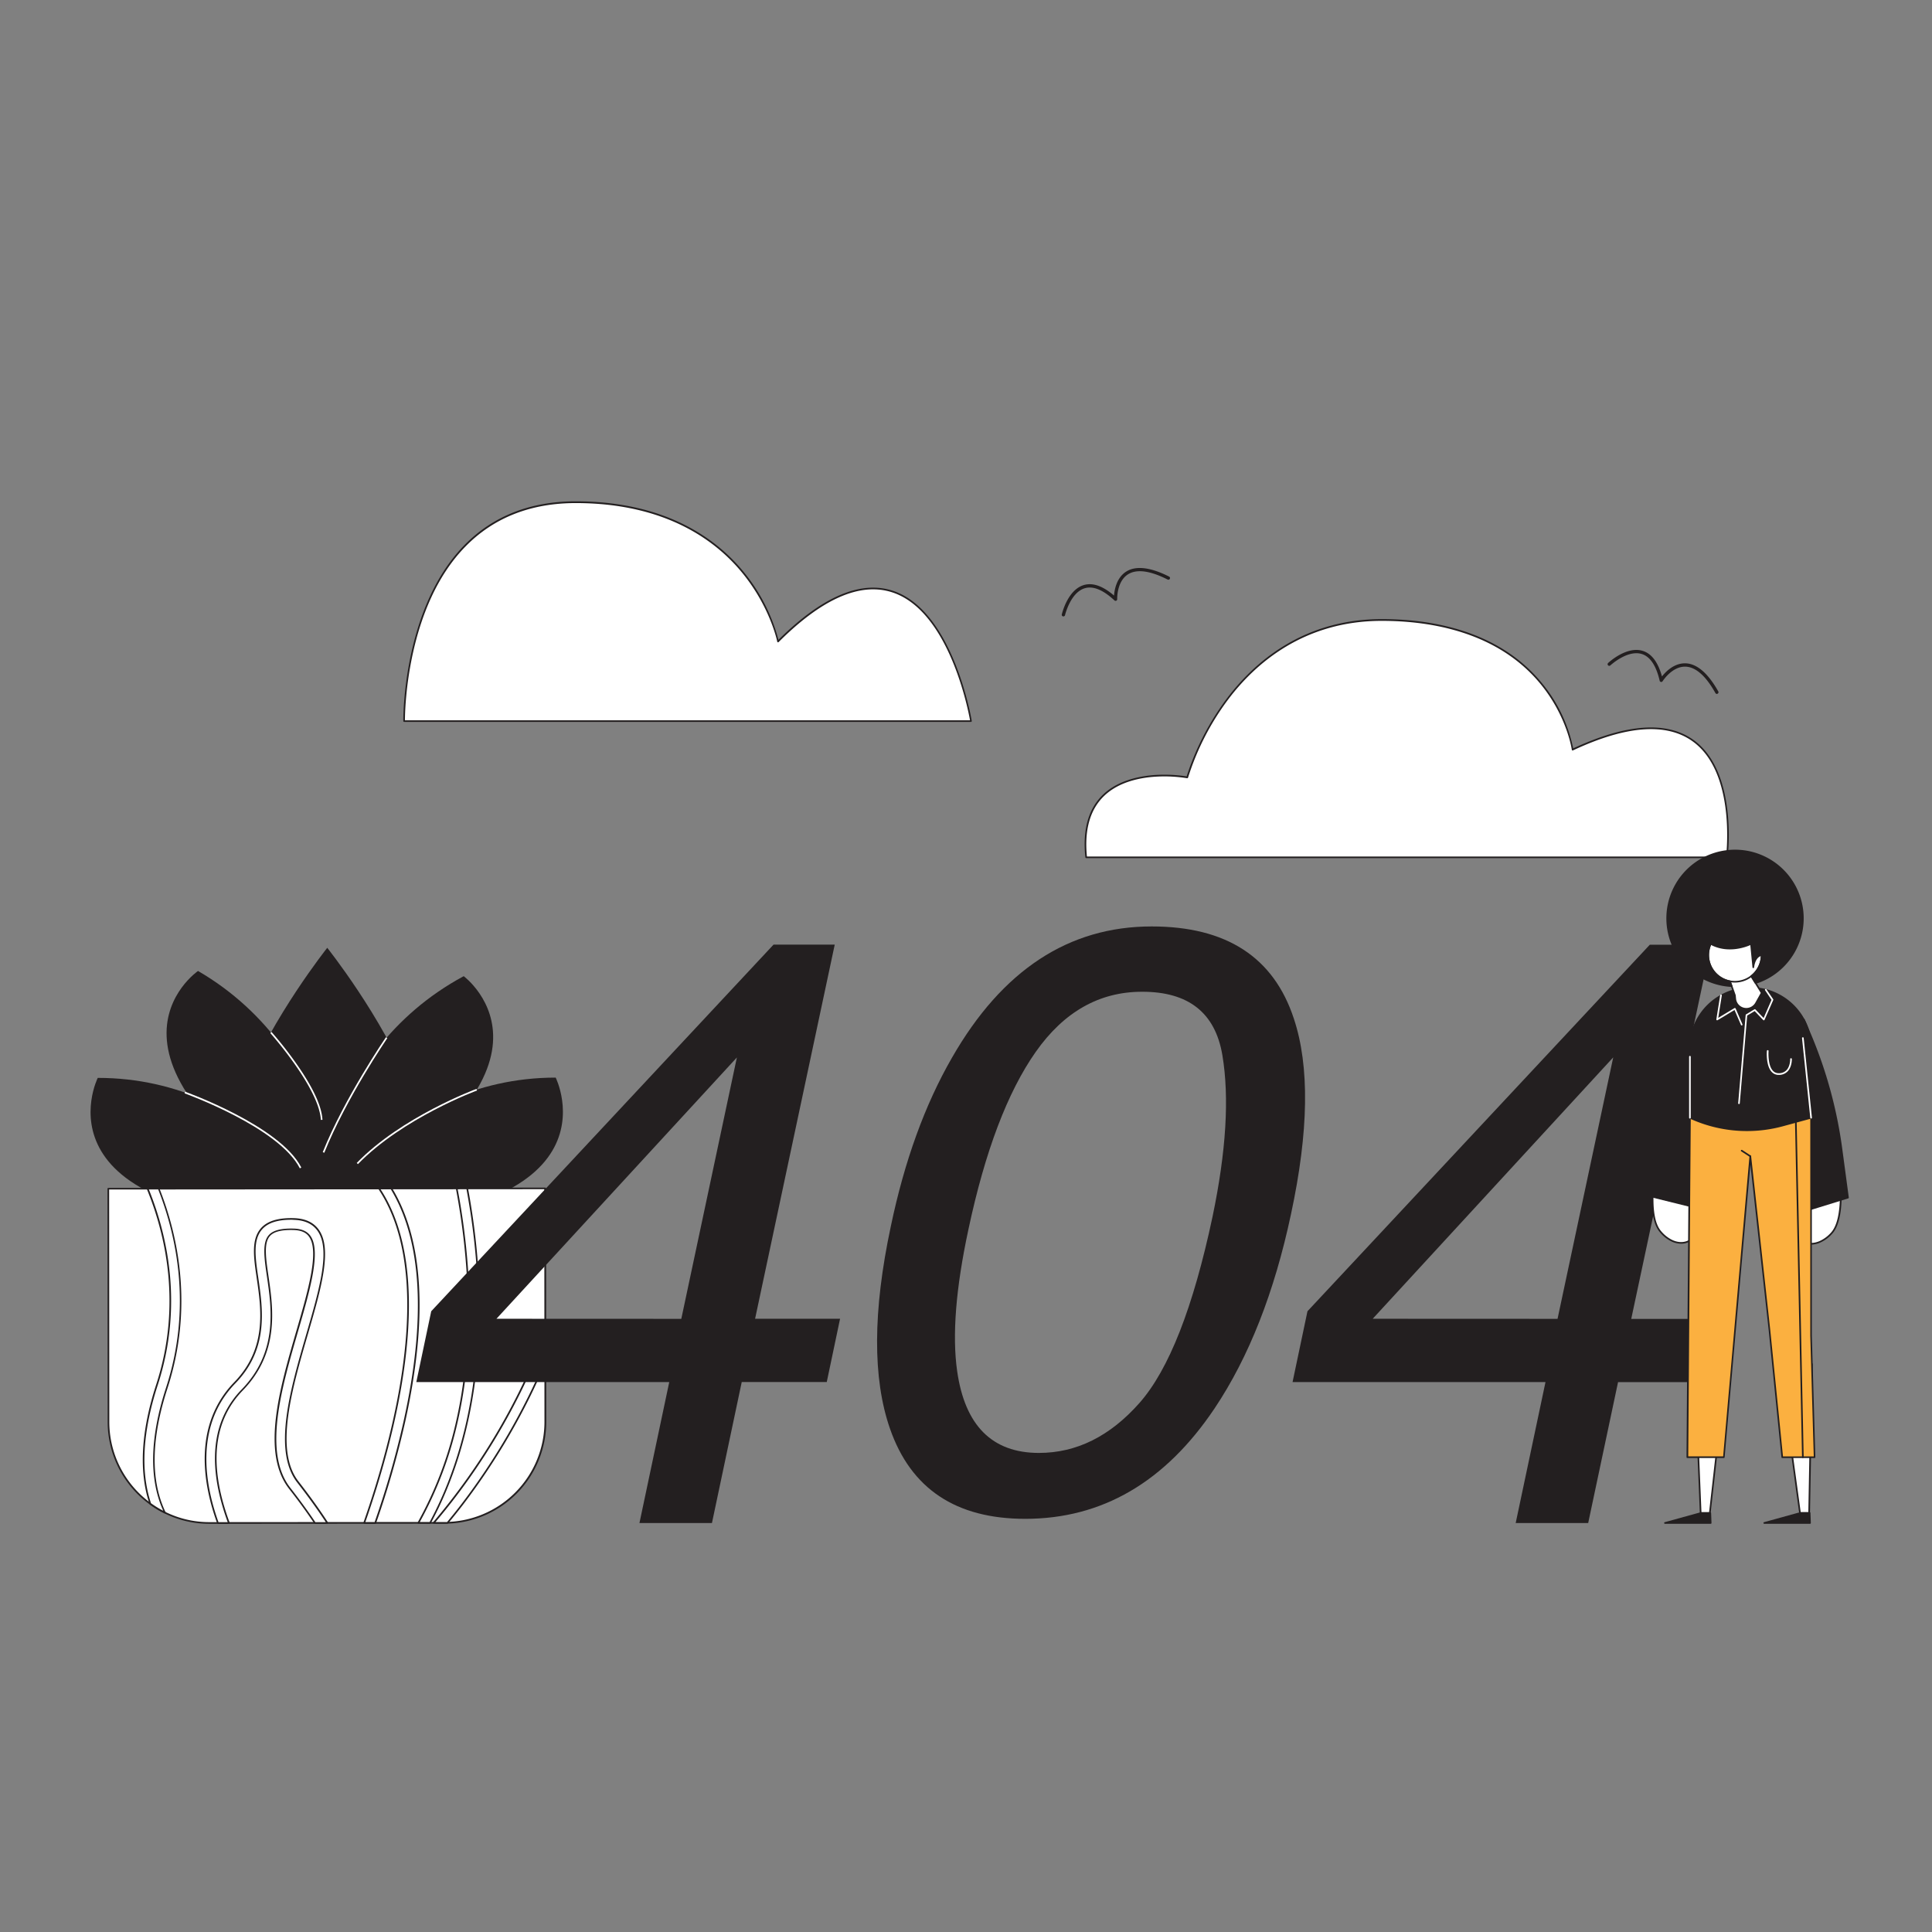 <svg id="Layer_1" data-name="Layer 1" xmlns="http://www.w3.org/2000/svg" viewBox="0 0 1200 1200"><rect x="0" y="0" width="1200" height="1200" fill="#808080" stroke="none"/><defs><style>.cls-1{fill:#231f20;}.cls-2{fill:#fff;}.cls-3{fill:#fbb040;}</style></defs><title>Artboard 5</title><path class="cls-1" d="M203.26,588.7s136.6,171.51.12,171.61S203.26,588.7,203.26,588.7Z"/><path class="cls-1" d="M191.79,760.32s5.87-105.46,96.23-154C288,606.36,368.54,665.44,191.79,760.32Z"/><path class="cls-1" d="M214.2,760.3S211.71,654.69,123,603.08C123,603.08,40.59,659.33,214.2,760.3Z"/><path class="cls-1" d="M191.79,760.32s51.67-91,153.35-91C345.14,669.3,390.7,760.17,191.79,760.32Z"/><path class="cls-1" d="M214.2,760.3s-51.8-90.87-153.49-90.8C60.71,669.5,15.29,760.44,214.2,760.3Z"/><path class="cls-2" d="M338.67,738.12l.11,144.94a62.75,62.75,0,0,1-62.7,62.78l-145.91.1a62.33,62.33,0,0,1-27.7-6.42A60.85,60.85,0,0,1,93.36,934a62.54,62.54,0,0,1-26-50.78l-.1-144.93Z"/><path class="cls-1" d="M130.12,946.45A62.56,62.56,0,0,1,102.24,940a61.64,61.64,0,0,1-9.18-5.54,63.34,63.34,0,0,1-26.19-51.19l-.11-144.93a.51.51,0,0,1,.15-.36.51.51,0,0,1,.36-.15l271.4-.2h0a.51.51,0,0,1,.51.51l.11,144.94a63.27,63.27,0,0,1-63.21,63.29l-145.91.1ZM67.79,738.83l.1,144.42a62.33,62.33,0,0,0,25.77,50.36,60.25,60.25,0,0,0,9,5.45,61.37,61.37,0,0,0,27.42,6.37h0l145.91-.1a62.24,62.24,0,0,0,62.19-62.27l-.11-144.43Z"/><path class="cls-2" d="M103.61,862.1c-10.28,31.6-10.66,57.58-1.14,77.42A60.85,60.85,0,0,1,93.36,934C86.64,914,88,889.2,97.5,860.11c15.67-48.14,6.74-91.18-5.8-121.8h6.92C111.07,769.84,119.45,813.42,103.61,862.1Z"/><path class="cls-1" d="M102.47,940a.54.54,0,0,1-.22,0,61.24,61.24,0,0,1-9.19-5.54.53.53,0,0,1-.19-.25C86.14,914.07,87.53,889.09,97,860c16.08-49.42,5.73-93.32-5.79-121.44a.49.49,0,0,1,0-.48.5.5,0,0,1,.42-.23h6.92a.53.53,0,0,1,.48.32c11.35,28.74,21.43,73.61,5,124.14-10.22,31.42-10.61,57.34-1.16,77a.51.51,0,0,1-.46.73Zm-8.68-6.32a60.28,60.28,0,0,0,7.6,4.69c-8.93-19.77-8.34-45.48,1.73-76.46h0c16.29-50,6.39-94.52-4.85-123.12H92.46C103.93,767.13,114,811,98,860.26,88.6,889.12,87.18,913.83,93.79,933.71Z"/><path class="cls-2" d="M185,920.46c7.68,9.83,13.64,18.28,18.28,25.44h-7.69c-4.15-6.2-9.29-13.34-15.65-21.49-17.26-22.14-5.65-62.16,4.61-97.45,7.47-25.69,14.53-50,7.75-59.22-2-2.71-5.26-4.09-10-4.2-7.57-.2-12.46,1.07-15,3.91-4,4.55-2.62,14.22-1,25.4,2.9,19.87,6.88,47.09-15.85,70.46-16.93,17.42-20.82,42-11.54,73,1,3.34,2.11,6.57,3.27,9.68h-6.83c-.9-2.49-1.75-5.06-2.55-7.69-9.91-33-5.4-60.45,13-79.41,20.52-21.11,17-45.49,14.09-65.07-1.87-12.78-3.48-23.8,2.54-30.59,3.85-4.34,10.37-6.32,20-6.07,6.8.17,11.86,2.47,15,6.83,8.62,11.81,1.49,36.37-6.77,64.81C180.88,862.57,169.74,900.9,185,920.46Z"/><path class="cls-1" d="M135.35,946.46a.51.51,0,0,1-.48-.34c-.89-2.47-1.75-5.06-2.56-7.71-10-33.18-5.41-60.82,13.18-79.92,20.34-20.93,16.8-45.17,13.95-64.64-1.89-12.9-3.52-24,2.65-31,3.95-4.45,10.61-6.49,20.35-6.24,7,.18,12.17,2.54,15.45,7,8.78,12,1.61,36.68-6.69,65.25-9.8,33.72-20.89,71.9-5.8,91.25h0c7,9,13.18,17.57,18.3,25.47a.51.51,0,0,1,0,.52.52.52,0,0,1-.45.27h-7.69a.5.5,0,0,1-.42-.22c-4.51-6.73-9.77-14-15.64-21.47-17.43-22.36-5.76-62.49,4.53-97.9,7.44-25.59,14.45-49.73,7.83-58.78-1.88-2.58-5-3.88-9.63-4-7.4-.2-12.18,1-14.59,3.74-3.88,4.37-2.48,13.91-.86,25,2.92,20,6.92,47.35-16,70.91C134,881,130.18,905.32,139.4,936.12c.94,3.11,2,6.36,3.26,9.64a.52.52,0,0,1-.06.47.51.51,0,0,1-.42.22Zm45.5-188.85c-8.57,0-14.46,1.94-18,5.92-5.86,6.61-4.26,17.53-2.41,30.17,2.88,19.7,6.47,44.21-14.23,65.5-18.31,18.82-22.78,46.11-12.93,78.91.76,2.51,1.57,5,2.42,7.33h5.74c-1.13-3.07-2.15-6.1-3-9-9.33-31.17-5.41-55.89,11.67-73.45,22.55-23.2,18.59-50.27,15.7-70-1.66-11.32-3.09-21.08,1.11-25.81,2.62-3,7.65-4.28,15.38-4.08,4.93.11,8.34,1.56,10.43,4.41,6.91,9.45-.17,33.83-7.67,59.63-10.23,35.21-21.82,75.08-4.71,97,5.81,7.45,11,14.61,15.52,21.3h6.48c-5-7.66-11-15.94-17.74-24.61h0c-15.41-19.76-4.24-58.21,5.62-92.14,8.23-28.33,15.33-52.78,6.86-64.39-3.09-4.22-8-6.45-14.66-6.62C181.88,757.61,181.36,757.61,180.85,757.61Z"/><path class="cls-2" d="M251.16,883a565.2,565.2,0,0,1-18.09,62.91h-6.85c18.29-52.12,45.84-152.84,9.22-207.68h7.63C262.61,770.43,265.34,819,251.16,883Z"/><path class="cls-1" d="M226.22,946.39a.51.51,0,0,1-.42-.21.53.53,0,0,1-.07-.47c8.94-25.45,20.56-63.93,25.18-102.71,5.42-45.44.07-80.6-15.9-104.51a.53.53,0,0,1,0-.53.52.52,0,0,1,.45-.27h7.63a.48.48,0,0,1,.43.25c19.6,32.32,22.34,81.15,8.16,145.14h0a562.77,562.77,0,0,1-18.11,63,.5.5,0,0,1-.48.35Zm10.17-207.68c15.7,24.1,20.93,59.23,15.54,104.41-4.6,38.53-16.08,76.75-25,102.25h5.77a560.72,560.72,0,0,0,17.95-62.51h0c14.09-63.56,11.44-112.06-7.88-144.15Z"/><path class="cls-2" d="M267.16,945.85h-7.29a232.84,232.84,0,0,0,23.78-62.29c6.75-29.3,8.93-61.63,6.48-96.11a431,431,0,0,0-6.46-49.29h6.52A438.83,438.83,0,0,1,296.53,787C299.72,831.77,296.23,892,267.16,945.85Z"/><path class="cls-1" d="M259.87,946.37a.51.51,0,0,1-.45-.76,233,233,0,0,0,23.74-62.16c6.73-29.26,8.91-61.54,6.46-96a428.5,428.5,0,0,0-6.46-49.22.56.56,0,0,1,.11-.42.51.51,0,0,1,.4-.19h6.52a.51.51,0,0,1,.5.42A438.74,438.74,0,0,1,297,787c3,42.15.33,104-29.43,159.12a.5.5,0,0,1-.45.27Zm24.41-207.69a428.85,428.85,0,0,1,6.36,48.74c2.46,34.52.27,66.9-6.49,96.26a234.46,234.46,0,0,1-23.41,61.67h6.12C296.37,890.47,299,829,296,787a435.39,435.39,0,0,0-6.26-48.36Z"/><path class="cls-2" d="M338.74,828.19v17.24A408.1,408.1,0,0,1,287.39,934c-3.23,4.22-6.4,8.18-9.46,11.85h-8.55A398.72,398.72,0,0,0,338.74,828.19Z"/><path class="cls-1" d="M269.38,946.36a.51.51,0,0,1-.39-.84A399.66,399.66,0,0,0,338.26,828a.51.51,0,0,1,1,.18v17.24a.45.45,0,0,1,0,.2,411.81,411.81,0,0,1-51.43,88.67c-3.06,4-6.24,8-9.46,11.87a.5.5,0,0,1-.4.18ZM338.23,831a401,401,0,0,1-67.74,114.38h7.2c3.16-3.81,6.29-7.73,9.29-11.65a410.63,410.63,0,0,0,51.26-88.35Z"/><path class="cls-2" d="M222.32,723.05l-.74-.71c27.8-28.71,73.91-45.86,74.37-46l.36,1C295.85,677.44,250,694.51,222.32,723.05Z"/><path class="cls-2" d="M201.42,716l-.95-.38c13.53-33.75,39-71,39.25-71.38l.84.58C240.31,645.19,214.91,682.35,201.42,716Z"/><path class="cls-2" d="M199.3,695.58c-1.11-19.85-31.11-53.58-31.41-53.92l.76-.68A236,236,0,0,1,184,660.55c10.34,14.71,15.82,26.48,16.29,35Z"/><path class="cls-2" d="M186.25,725.68c-13-25.49-71-46.37-71.58-46.58l.34-1c.59.2,59,21.23,72.14,47.07Z"/><path class="cls-2" d="M674.65,532.51h397.88s15.75-119.14-95.77-66.89c0,0-10.8-80.55-118.47-80.55-94,0-120.87,97.76-120.87,97.76S668,469.8,674.65,532.51Z"/><path class="cls-1" d="M1072.53,533H674.65a.52.52,0,0,1-.51-.46c-1.84-17.45,2-30.73,11.48-39.46s23.17-11.27,32.9-11.78a91.51,91.51,0,0,1,18.53.93,165.31,165.31,0,0,1,25.15-48.61c16.93-22.39,47.33-49.08,96.09-49.08,30.81,0,73.17,7,100,40.47a93.12,93.12,0,0,1,18.85,39.84c33.24-15.45,58.47-17.15,75-5.05,27.5,20.13,21,72.23,20.9,72.76A.52.52,0,0,1,1072.53,533Zm-397.42-1h397c.57-5.11,5.13-52.56-20.54-71.36-16.3-11.93-41.39-10.1-74.57,5.44a.5.5,0,0,1-.46,0,.52.52,0,0,1-.26-.38c0-.2-2.88-20.27-18.78-40.07-26.59-33.09-68.61-40-99.18-40C810,385.58,779.82,412,763,434.23A162.67,162.67,0,0,0,737.91,483a.51.51,0,0,1-.59.36,89.12,89.12,0,0,0-18.77-1c-9.56.5-22.91,2.91-32.24,11.51C677.19,502.28,673.42,515.11,675.11,532Z"/><path class="cls-1" d="M397.17,946l18.51-87.56H258.58l9.26-44L480.47,586.71h38L469,819.11h52.78l-8.26,39.28H460.71L442.2,946Zm26-126.84,34.52-162.35L308.36,819.11Z"/><path class="cls-1" d="M803.64,632.71Q818.4,677,801.89,754q-15.52,73.05-47.53,120.83-46,68.55-117.58,68.54-64.54,0-84-56-16.28-46.78.5-125.58,12.75-61,38-104.82Q638,575.42,715.33,575.43,784.87,575.43,803.64,632.71ZM753.11,755.79q12.75-61,6.12-100.44T709.33,616q-39.78,0-66.05,37.4t-41.77,110.2q-11.76,54.78-7,88.05,7.26,50.79,50.79,50.79,35,0,62.41-31T753.11,755.79Z"/><path class="cls-1" d="M941.42,946l18.51-87.56H802.83l9.26-44,212.63-227.65h38l-49.53,232.4H1066l-8.25,39.28H1005L986.45,946Zm26-126.84L1002,656.76,852.61,819.11Z"/><path class="cls-2" d="M603.09,447.86s-23.54-145.77-119.87-49.44c0,0-16.89-86.53-125.62-86.53s-106.6,136-106.6,136Z"/><path class="cls-1" d="M603.09,448.38H251a.53.53,0,0,1-.51-.51c0-.69-.64-70.06,38.08-109.4,17.69-18,40.92-27.09,69-27.09,56.36,0,87.65,23.63,104,43.45a111.82,111.82,0,0,1,21.94,42.57c27-26.73,50.8-37,70.87-30.52,37.69,12.19,49.09,80.22,49.2,80.9a.54.54,0,0,1-.12.42A.51.51,0,0,1,603.09,448.38Zm-351.58-1h351c-1.21-6.72-13.17-68.11-48.41-79.49-19.84-6.42-43.55,4-70.49,30.92a.51.51,0,0,1-.86-.26c0-.22-4.42-21.79-22-43.08-16.19-19.63-47.22-43-103.16-43-27.83,0-50.81,9-68.3,26.79C252.61,376.46,251.53,441,251.51,447.35Z"/><path class="cls-1" d="M660.51,382.85a.9.9,0,0,1-.23,0,1,1,0,0,1-.77-1.23c.15-.61,3.59-15.15,13.59-18.21,5.53-1.69,11.86.5,18.84,6.51.29-3.73,1.62-11.1,7.53-14.88s15-2.82,26.69,3.09a1,1,0,0,1-.92,1.83c-11-5.57-19.3-6.64-24.67-3.2-7,4.46-6.66,15.24-6.66,15.35a1,1,0,0,1-.59,1,1,1,0,0,1-1.12-.19c-7.07-6.59-13.29-9.12-18.5-7.53-8.87,2.71-12.16,16.58-12.2,16.72A1,1,0,0,1,660.51,382.85Z"/><path class="cls-1" d="M1066.37,431a1,1,0,0,1-.89-.52c-6-10.75-12.32-16.27-18.7-16.41h-.24c-8.15,0-13.78,8.95-13.84,9a1,1,0,0,1-1.86-.3c-2.19-9.42-5.95-15-11.16-16.57-8.89-2.69-19.34,7-19.45,7.09a1,1,0,1,1-1.39-1.49c.46-.44,11.43-10.59,21.43-7.55,5.53,1.67,9.57,7,12,15.91,2.32-2.94,7.51-8.31,14.55-8.16s14,6,20.43,17.45a1,1,0,0,1-.39,1.39A1,1,0,0,1,1066.37,431Z"/><path class="cls-2" d="M1067.36,650.37,1050.5,754.21l0,0c9.3,9.31-.35,22.13-12.36,16.26a21.36,21.36,0,0,1-6.94-5.64C1015.63,746.23,1043.51,662,1043.51,662Z"/><path class="cls-1" d="M1044.17,772.49a14.08,14.08,0,0,1-6.24-1.55,21.91,21.91,0,0,1-7.1-5.76c-6.57-7.85-6.51-27.65.19-58.86,5-23.16,11.94-44.31,12-44.52a.5.5,0,0,1,.26-.29l23.84-11.6a.53.53,0,0,1,.53.05.54.54,0,0,1,.2.5L1051.05,754c5.07,5.22,4.18,10.84,1.85,14.1A10.64,10.64,0,0,1,1044.17,772.49Zm-.24-110.16c-1.51,4.64-27.18,84.44-12.32,102.19a21,21,0,0,0,6.77,5.51c6.1,3,11.27.9,13.69-2.49,2.12-3,2.89-8.14-1.91-12.95a.56.56,0,0,1-.16-.46l16.7-102.87Z"/><path class="cls-1" d="M1022.11,742.25l5.36-29.58a278.06,278.06,0,0,1,23.07-71l4.15-8.61,14.7,13.18L1057.31,751Z"/><path class="cls-1" d="M1057.31,751.48l-.12,0-35.2-8.72a.5.5,0,0,1-.38-.58l5.36-29.59a278.22,278.22,0,0,1,23.11-71.17l4.15-8.61a.49.49,0,0,1,.36-.28.5.5,0,0,1,.44.12l14.7,13.18a.5.5,0,0,1,.17.44L1057.82,751a.52.52,0,0,1-.22.37A.48.48,0,0,1,1057.31,751.48Zm-34.61-9.61,34.17,8.46,12-103.93-14-12.56-3.85,8a277.44,277.44,0,0,0-23,70.92Z"/><polygon class="cls-2" points="1052.58 848.18 1056.33 939.74 1062.02 939.74 1072.47 847.25 1052.58 848.18"/><path class="cls-1" d="M1062,940.25h-5.69a.52.52,0,0,1-.51-.49l-3.75-91.56a.51.51,0,0,1,.49-.53l19.89-.93a.44.44,0,0,1,.39.16.53.53,0,0,1,.14.4l-10.45,92.49A.52.52,0,0,1,1062,940.25Zm-5.2-1h4.75l10.33-91.45-18.79.88Z"/><polygon class="cls-1" points="1034.14 945.95 1062.53 945.95 1062.29 939.74 1056.6 939.74 1034.14 945.95"/><path class="cls-1" d="M1062.53,946.46h-28.39a.51.51,0,0,1-.13-1l22.46-6.21h5.82a.5.5,0,0,1,.51.49l.24,6.21a.51.51,0,0,1-.15.37A.5.5,0,0,1,1062.53,946.46Zm-24.62-1H1062l-.2-5.19h-5.13Z"/><polygon class="cls-2" points="1123.69 939.74 1125.38 847.25 1105.49 848.18 1118 939.74 1123.69 939.74"/><path class="cls-1" d="M1123.69,940.25H1118a.51.51,0,0,1-.5-.44L1105,848.25a.48.48,0,0,1,.12-.4.47.47,0,0,1,.36-.18l19.89-.93a.48.48,0,0,1,.38.14.52.52,0,0,1,.16.37l-1.69,92.5A.51.51,0,0,1,1123.69,940.25Zm-5.24-1h4.74l1.67-91.45-18.79.88Z"/><path class="cls-2" d="M1106.92,650l11.91,104.52,0,0c-9.73,8.86-.7,22.12,11.58,16.82a21.24,21.24,0,0,0,7.2-5.3c16.45-17.86-7.4-103.35-7.4-103.35Z"/><path class="cls-1" d="M1124.87,773.05a10.71,10.71,0,0,1-9.1-4.77c-2.17-3.37-2.79-9,2.52-14L1106.42,650a.5.5,0,0,1,.22-.48.51.51,0,0,1,.53,0l23.26,12.71a.51.51,0,0,1,.25.31c.06.22,6,21.67,9.88,45,5.22,31.5,4.34,51.28-2.59,58.81a21.88,21.88,0,0,1-7.37,5.42A14.45,14.45,0,0,1,1124.87,773.05Zm-17.33-122.17,11.8,103.55a.5.5,0,0,1-.16.43c-5,4.6-4.53,9.8-2.55,12.86,2.26,3.5,7.33,5.82,13.56,3.13a21,21,0,0,0,7-5.17c15.68-17-6.18-98-7.46-102.67Z"/><path class="cls-1" d="M1147.76,743.88l-4-29.81A277.66,277.66,0,0,0,1124.14,642l-3.74-8.8-15.31,12.47v40.22l17.66-11.32,2.4,76.33Z"/><path class="cls-1" d="M1125.15,751.43a.51.51,0,0,1-.29-.1.5.5,0,0,1-.22-.4l-2.38-75.42-16.89,10.83a.51.51,0,0,1-.52,0,.5.5,0,0,1-.27-.45V645.69a.53.53,0,0,1,.19-.4l15.31-12.47a.51.51,0,0,1,.79.2l3.74,8.8A278.63,278.63,0,0,1,1144.32,714l4,29.8a.5.5,0,0,1-.36.55l-22.61,7Zm-2.4-77.35a.46.46,0,0,1,.23.06.5.5,0,0,1,.28.43l2.38,75.66,21.56-6.71-3.89-29.38a277.36,277.36,0,0,0-19.64-71.92L1120.2,634l-14.6,11.89V685l16.87-10.82A.54.54,0,0,1,1122.75,674.08Z"/><polygon class="cls-3" points="1048.08 905.1 1070.75 905.1 1087.14 718.16 1099.03 826.12 1106.97 905.1 1127.09 905.1 1124.91 829.63 1124.91 694.25 1049.65 694.25 1048.08 905.1"/><path class="cls-1" d="M1127.09,905.61H1107a.5.5,0,0,1-.51-.46l-7.94-79L1087.2,723.35l-16,181.8a.5.5,0,0,1-.5.46h-22.67a.51.51,0,0,1-.36-.15.53.53,0,0,1-.15-.36l1.57-210.86a.5.5,0,0,1,.51-.5h75.26a.51.51,0,0,1,.51.51V829.63l2.18,75.46a.51.51,0,0,1-.15.37A.48.48,0,0,1,1127.09,905.61Zm-19.65-1h19.12l-2.16-75V694.76h-74.24l-1.56,209.83h21.68l16.36-186.47a.52.52,0,0,1,.5-.47h0a.52.52,0,0,1,.51.46l11.89,108Z"/><path class="cls-1" d="M1049.65,651.24v43h0A84.65,84.65,0,0,0,1107.3,699l17.62-4.79v-43a37.64,37.64,0,0,0-75-4.19A38.79,38.79,0,0,0,1049.65,651.24Z"/><path class="cls-1" d="M1085.09,702.52a85.2,85.2,0,0,1-35.65-7.81.51.51,0,0,1-.3-.46v-43a40.05,40.05,0,0,1,.23-4.25,38.15,38.15,0,0,1,76.06,4.25v43a.51.51,0,0,1-.38.49l-17.61,4.79A84.91,84.91,0,0,1,1085.09,702.52Zm-34.93-8.6a84.29,84.29,0,0,0,57,4.63l17.24-4.69V651.24a37.13,37.13,0,0,0-74-4.13,37.55,37.55,0,0,0-.23,4.13Z"/><polygon class="cls-1" points="1095.82 945.95 1124.2 945.95 1123.96 939.74 1118.28 939.74 1095.82 945.95"/><path class="cls-1" d="M1124.2,946.46h-28.38a.51.51,0,0,1-.51-.45.5.5,0,0,1,.37-.56l22.46-6.21H1124a.51.51,0,0,1,.51.49l.23,6.21a.51.51,0,0,1-.15.37A.48.48,0,0,1,1124.2,946.46Zm-24.62-1h24.09l-.2-5.19h-5.12Z"/><path class="cls-2" d="M1090.71,623l3.49-6.3-13-21h-11.61l8,22.56.19,2A6.9,6.9,0,0,0,1090.71,623Z"/><path class="cls-1" d="M1084.75,627.09a7.79,7.79,0,0,1-1.58-.17,7.29,7.29,0,0,1-5.88-6.54l-.19-2-7.95-22.5a.5.5,0,0,1,.06-.46.51.51,0,0,1,.42-.22h11.61a.52.52,0,0,1,.43.25l13,21a.49.49,0,0,1,0,.51l-3.49,6.3h0A7.28,7.28,0,0,1,1084.75,627.09Zm-14.4-30.84,7.74,21.88a.5.5,0,0,1,0,.12l.2,2a6.4,6.4,0,0,0,12,2.48l3.34-6L1081,596.25ZM1090.71,623h0Z"/><circle class="cls-2" cx="1077.61" cy="593.17" r="16.59"/><path class="cls-1" d="M1077.61,610.28a17.11,17.11,0,1,1,17.1-17.11A17.13,17.13,0,0,1,1077.61,610.28Zm0-33.19a16.09,16.09,0,1,0,16.08,16.08A16.1,16.1,0,0,0,1077.61,577.09Z"/><path class="cls-1" d="M1087.14,718.68a.46.46,0,0,1-.27-.09l-5.34-3.46a.5.5,0,0,1-.15-.7.51.51,0,0,1,.71-.15l5.33,3.46a.5.5,0,0,1,.15.7A.51.51,0,0,1,1087.14,718.68Z"/><path class="cls-1" d="M1077.6,528.15a42.19,42.19,0,0,0-2.06,84.32l-1.06-3a16.56,16.56,0,0,1-11.93-23.27c12.24,6.69,25,0,25,0l1.41,14.57s.54-6.83,5.2-7.61h0a16.58,16.58,0,0,1-6.44,13.12l2.63,4.26a42.2,42.2,0,0,0-12.79-82.41Z"/><path class="cls-1" d="M1075.54,613h0a42.65,42.65,0,1,1,15-1.94.5.5,0,0,1-.58-.22l-2.64-4.25a.53.53,0,0,1,.12-.68,15.91,15.91,0,0,0,6.23-12.07c-3.65,1.19-4.16,6.94-4.16,7a.51.51,0,0,1-.51.47h0a.5.5,0,0,1-.51-.46L1087.15,587c-2.79,1.24-13.77,5.41-24.36-.06A16.08,16.08,0,0,0,1074.58,609a.53.53,0,0,1,.38.33l1.06,3a.49.49,0,0,1-.07.47A.51.51,0,0,1,1075.54,613Zm2.06-84.32a41.68,41.68,0,0,0-2.8,83.26l-.7-2a17.15,17.15,0,0,1-13.61-16.75,16.9,16.9,0,0,1,1.6-7.18.5.5,0,0,1,.3-.27.47.47,0,0,1,.4,0c11.85,6.46,24.43.05,24.56,0a.51.51,0,0,1,.48,0,.49.49,0,0,1,.26.4l1.11,11.38c.71-2,2.14-4.41,4.91-4.87a.57.57,0,0,1,.42.11.53.53,0,0,1,.18.39,17,17,0,0,1-6.28,13.24l2.18,3.54a41.69,41.69,0,0,0-13-81.29Z"/><path class="cls-2" d="M1124.91,694.76a.52.52,0,0,1-.51-.46l-5.12-49.47a.5.5,0,0,1,.45-.56.51.51,0,0,1,.57.45l5.12,49.47a.51.51,0,0,1-.46.56Z"/><path class="cls-2" d="M1080.09,685.76h0a.52.52,0,0,1-.47-.55l4.65-54.78a.49.49,0,0,1,.24-.39l5.19-3.13a.51.51,0,0,1,.64.08l5.07,5.32,4.92-11.28-4-5.95a.49.49,0,0,1,.14-.7.51.51,0,0,1,.71.13l4.2,6.18a.5.5,0,0,1,0,.49L1096,633.42a.51.51,0,0,1-.38.3.52.52,0,0,1-.46-.15l-5.32-5.58-4.62,2.79-4.62,54.51A.51.51,0,0,1,1080.09,685.76Z"/><path class="cls-2" d="M1081.81,636.9a.51.51,0,0,1-.47-.31l-4-9.28-10.52,6.34a.51.51,0,0,1-.77-.51l2.38-14.92a.51.51,0,1,1,1,.16l-2.2,13.83,10.08-6.08a.52.52,0,0,1,.42,0,.48.48,0,0,1,.31.28l4.21,9.81a.51.51,0,0,1-.27.67A.53.53,0,0,1,1081.81,636.9Z"/><path class="cls-2" d="M1104.78,667.63a5.73,5.73,0,0,1-4.39-1.9c-3.62-3.93-3-12.61-2.93-13a.51.51,0,0,1,.55-.47.52.52,0,0,1,.47.55c0,.09-.66,8.61,2.67,12.21a4.67,4.67,0,0,0,3.63,1.57,6.37,6.37,0,0,0,4.8-1.85c2.46-2.54,2.35-6.88,2.34-6.93a.53.53,0,0,1,.5-.53.52.52,0,0,1,.53.5c0,.19.13,4.81-2.63,7.67A7.37,7.37,0,0,1,1104.78,667.63Z"/><line class="cls-2" x1="1115.43" y1="696.83" x2="1119.79" y2="905.1"/><path class="cls-1" d="M1119.79,905.61a.5.5,0,0,1-.51-.5l-4.36-208.27a.51.51,0,0,1,.5-.52.52.52,0,0,1,.52.5l4.36,208.27a.51.51,0,0,1-.5.52Z"/><path class="cls-2" d="M1049.65,694.76a.51.51,0,0,1-.51-.51v-38a.51.51,0,0,1,1,0v38A.51.51,0,0,1,1049.65,694.76Z"/></svg>